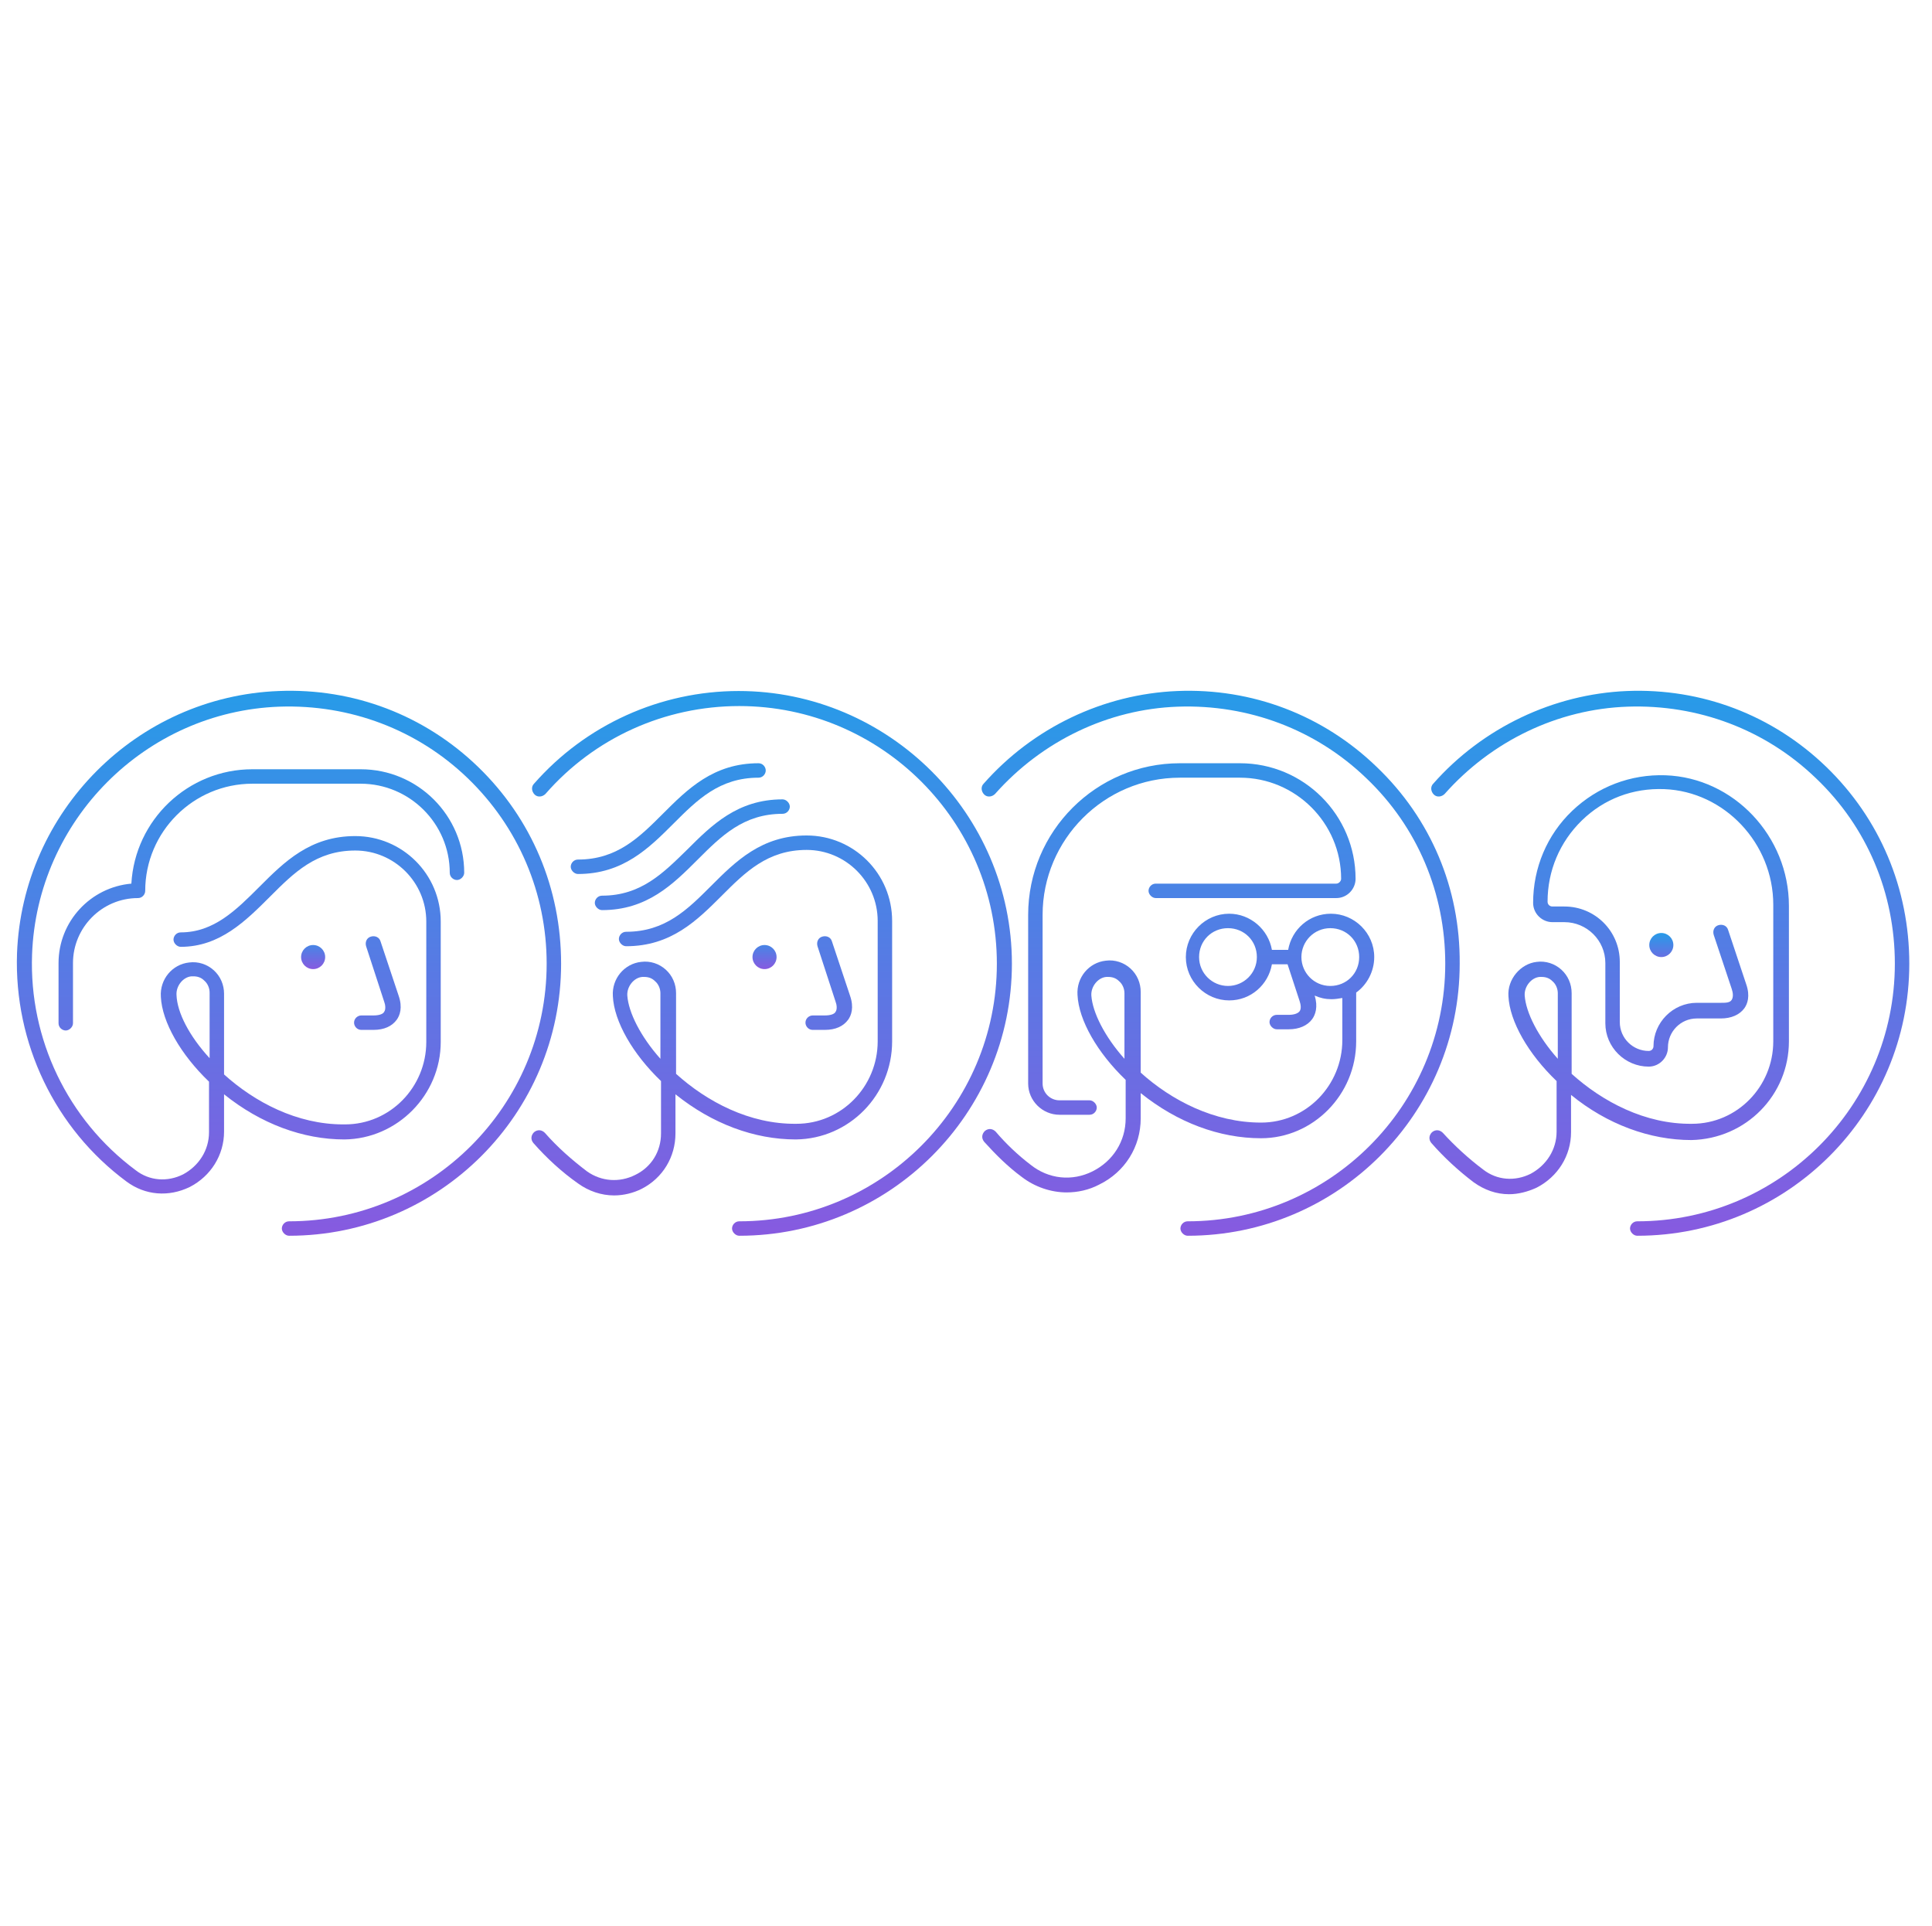 <svg width="321" height="320" viewBox="0 0 321 320" fill="none" xmlns="http://www.w3.org/2000/svg">
<path d="M228.727 127.4C219.827 118.8 208.027 114.3 195.627 114.8C183.327 115.3 171.627 120.9 163.427 130.2C162.927 130.7 163.027 131.5 163.527 132C164.027 132.5 164.827 132.4 165.327 131.9C173.127 123.1 184.127 117.8 195.727 117.4C207.427 117 218.627 121.2 227.027 129.3C235.527 137.4 240.127 148.4 240.127 160.1C240.127 183.7 220.927 202.9 197.327 202.9C196.627 202.9 196.127 203.5 196.127 204.1C196.127 204.7 196.727 205.3 197.327 205.3C222.327 205.3 242.527 185 242.527 160.1C242.627 147.6 237.727 136 228.727 127.4Z" fill="url(#paint0_linear_4_103)"/>
<path d="M225.327 173V164.9C227.127 163.6 228.327 161.4 228.327 159C228.327 155 225.027 151.8 221.127 151.8C217.527 151.8 214.627 154.4 214.027 157.8H211.327C210.727 154.4 207.727 151.8 204.227 151.8C200.227 151.8 197.027 155.1 197.027 159C197.027 163 200.327 166.2 204.227 166.2C207.827 166.2 210.727 163.6 211.327 160.2H213.927L215.927 166.3C216.127 166.9 216.227 167.6 215.927 168C215.627 168.4 214.927 168.6 214.127 168.6H212.127C211.427 168.6 210.927 169.2 210.927 169.8C210.927 170.4 211.527 171 212.127 171H214.127C215.827 171 217.227 170.4 218.027 169.3C218.527 168.6 219.027 167.3 218.427 165.4C219.327 165.8 220.227 166 221.227 166C221.827 166 222.427 165.9 223.027 165.8V172.8C223.027 180.3 217.027 186.5 209.527 186.5C201.727 186.5 194.627 182.8 189.527 178.2V164.8C189.527 163.3 188.927 161.9 187.827 160.9C186.727 159.9 185.227 159.4 183.727 159.6C180.927 159.9 178.827 162.4 179.027 165.3C179.227 169.5 182.327 174.9 187.027 179.4V185.8C187.027 189.6 184.927 192.9 181.527 194.6C178.127 196.3 174.227 195.9 171.227 193.5C169.127 191.9 167.127 190 165.427 188C164.927 187.5 164.227 187.4 163.627 187.9C163.127 188.4 163.027 189.1 163.527 189.7C165.427 191.8 167.427 193.8 169.727 195.5C171.927 197.2 174.627 198.1 177.227 198.1C179.027 198.1 180.927 197.7 182.627 196.8C186.927 194.7 189.527 190.5 189.527 185.8V181.6C195.627 186.5 202.627 189.1 209.527 189.1C218.127 189.1 225.327 181.9 225.327 173ZM204.027 163.8C201.427 163.8 199.227 161.7 199.227 159C199.227 156.3 201.327 154.2 204.027 154.2C206.727 154.2 208.827 156.3 208.827 159C208.827 161.7 206.627 163.8 204.027 163.8ZM216.227 159C216.227 156.4 218.327 154.2 221.027 154.2C223.727 154.2 225.827 156.3 225.827 159C225.827 161.7 223.727 163.8 221.027 163.8C218.327 163.8 216.227 161.6 216.227 159ZM186.827 175.9C183.527 172.2 181.527 168.2 181.327 165.4C181.227 163.9 182.427 162.4 183.827 162.3C183.927 162.3 184.027 162.3 184.127 162.3C184.827 162.3 185.427 162.5 185.927 163C186.527 163.5 186.827 164.3 186.827 165V175.9Z" fill="url(#paint1_linear_4_103)"/>
<path d="M222.027 146.8H192.027C191.327 146.8 190.827 147.4 190.827 148C190.827 148.6 191.427 149.2 192.027 149.2H222.027C223.827 149.2 225.227 147.7 225.227 146C225.227 135.4 216.627 126.8 206.027 126.8H196.027C182.127 126.8 170.827 138.1 170.827 152V180C170.827 182.9 173.227 185.2 176.027 185.2H181.027C181.727 185.2 182.227 184.6 182.227 184C182.227 183.4 181.627 182.8 181.027 182.8H176.027C174.527 182.8 173.227 181.6 173.227 180V152C173.227 139.5 183.427 129.2 196.027 129.2H206.027C215.227 129.2 222.827 136.7 222.827 146C222.827 146.4 222.427 146.8 222.027 146.8Z" fill="url(#paint2_linear_4_103)"/>
<path d="M122.727 114.8C109.727 114.8 97.327 120.4 88.727 130.2C88.227 130.7 88.327 131.5 88.827 132C89.327 132.5 90.127 132.4 90.627 131.9C98.727 122.6 110.427 117.3 122.827 117.3C146.427 117.3 165.627 136.5 165.627 160.1C165.627 183.7 146.427 202.9 122.827 202.9C122.127 202.9 121.627 203.5 121.627 204.1C121.627 204.7 122.227 205.3 122.827 205.3C147.827 205.3 168.127 185 168.127 160.1C168.127 135.2 147.627 114.8 122.727 114.8Z" fill="url(#paint3_linear_4_103)"/>
<path d="M79.427 127.4C70.527 118.8 58.727 114.3 46.327 114.8C22.727 115.7 3.727 134.8 2.827 158.4C2.327 173.3 9.127 187.5 21.027 196.3C24.127 198.6 28.027 198.9 31.527 197.2C35.027 195.4 37.227 191.9 37.227 188V181.8C43.327 186.7 50.327 189.3 57.227 189.3C66.027 189.2 73.227 181.9 73.227 173.1V153.1C73.227 145.2 66.827 138.9 59.027 138.9C51.527 138.9 47.227 143.2 43.127 147.3C39.227 151.2 35.527 154.9 30.027 154.9C29.327 154.9 28.827 155.5 28.827 156.1C28.827 156.7 29.427 157.3 30.027 157.3C36.527 157.3 40.827 153 44.927 148.9C48.827 145 52.527 141.3 59.027 141.3C65.527 141.3 70.827 146.6 70.827 153.1V173.1C70.827 180.6 64.827 186.8 57.327 186.8C57.227 186.8 57.127 186.8 57.027 186.8C49.327 186.8 42.327 183.1 37.227 178.5V165.1C37.227 163.6 36.627 162.2 35.527 161.2C34.427 160.2 32.927 159.7 31.427 159.9C28.627 160.2 26.527 162.7 26.727 165.6C26.927 169.8 30.027 175.2 34.727 179.7V188.1C34.727 191.1 33.027 193.7 30.427 195.1C27.827 196.4 24.827 196.2 22.527 194.4C11.227 186 4.827 172.6 5.327 158.6C6.127 136.3 24.127 118.2 46.427 117.4C58.127 117 69.327 121.2 77.727 129.3C86.127 137.4 90.827 148.4 90.827 160.1C90.827 183.7 71.627 202.9 48.027 202.9C47.327 202.9 46.827 203.5 46.827 204.1C46.827 204.7 47.427 205.3 48.027 205.3C73.027 205.3 93.227 185 93.227 160.1C93.227 147.6 88.327 136 79.427 127.4ZM29.327 165.3C29.227 163.8 30.427 162.3 31.827 162.2C31.927 162.2 32.027 162.2 32.127 162.2C32.827 162.2 33.427 162.4 33.927 162.9C34.527 163.4 34.827 164.2 34.827 164.9V175.8C31.427 172.1 29.427 168.2 29.327 165.3Z" fill="url(#paint4_linear_4_103)"/>
<path d="M21.827 146.8C15.027 147.4 9.727 153.1 9.727 160V170C9.727 170.7 10.327 171.2 10.927 171.2C11.527 171.2 12.127 170.6 12.127 170V160C12.127 154.1 16.927 149.2 22.927 149.2C23.627 149.2 24.127 148.6 24.127 148C24.127 138.2 32.127 130.2 41.927 130.2C41.927 130.2 54.927 130.2 59.927 130.2C68.027 130.2 74.727 136.8 74.727 145C74.727 145.7 75.327 146.2 75.927 146.2C76.527 146.2 77.127 145.6 77.127 145C77.127 135.5 69.427 127.8 59.927 127.8C54.927 127.8 41.927 127.8 41.927 127.8C31.227 127.8 22.427 136.2 21.827 146.8Z" fill="url(#paint5_linear_4_103)"/>
<path d="M303.427 127.4C294.527 118.8 282.727 114.3 270.327 114.8C258.127 115.3 246.327 120.9 238.127 130.2C237.627 130.7 237.727 131.5 238.227 132C238.727 132.5 239.527 132.4 240.027 131.9C247.827 123.1 258.827 117.8 270.427 117.4C282.127 117 293.327 121.2 301.727 129.3C310.227 137.4 314.827 148.4 314.827 160.1C314.827 183.7 295.627 202.9 272.027 202.9C271.327 202.9 270.827 203.5 270.827 204.1C270.827 204.7 271.427 205.3 272.027 205.3C297.027 205.3 317.227 185 317.227 160.1C317.227 147.6 312.327 136 303.427 127.4Z" fill="url(#paint6_linear_4_103)"/>
<path d="M297.227 173V150.5C297.227 138.9 288.027 129.2 276.727 128.8C270.927 128.6 265.427 130.7 261.227 134.7C257.027 138.7 254.727 144.2 254.727 150C254.727 151.8 256.227 153.2 257.927 153.2H259.927C263.627 153.2 266.727 156.2 266.727 160V170C266.727 174 270.027 177.2 273.927 177.2C275.727 177.2 277.127 175.7 277.127 174C277.127 171.4 279.227 169.2 281.927 169.2H285.927C287.627 169.2 289.027 168.6 289.827 167.5C290.327 166.8 290.827 165.5 290.127 163.5L287.127 154.5C286.927 153.8 286.227 153.5 285.527 153.7C284.827 153.9 284.527 154.6 284.727 155.3C284.727 155.3 287.527 163.7 287.727 164.3C287.927 164.9 288.027 165.6 287.727 166.1C287.427 166.6 286.727 166.6 285.927 166.6H281.927C277.927 166.6 274.727 169.9 274.727 173.8C274.727 174.2 274.427 174.6 273.927 174.6C271.327 174.6 269.127 172.5 269.127 169.8V159.8C269.127 154.7 265.027 150.6 259.927 150.6H257.927C257.527 150.6 257.127 150.3 257.127 149.8C257.127 144.7 259.127 139.9 262.827 136.3C266.527 132.7 271.327 130.9 276.527 131.1C286.527 131.5 294.627 140.1 294.627 150.3V173C294.627 180.5 288.627 186.7 281.127 186.7C273.327 186.8 266.227 183 261.127 178.4V165C261.127 163.5 260.527 162.1 259.427 161.1C258.327 160.1 256.827 159.6 255.327 159.8C252.627 160.1 250.427 162.7 250.627 165.5C250.827 169.7 253.927 175.1 258.627 179.6V188C258.627 191 256.927 193.6 254.327 195C251.727 196.3 248.727 196.1 246.427 194.3C244.027 192.5 241.727 190.4 239.727 188.2C239.227 187.7 238.527 187.6 237.927 188.1C237.427 188.6 237.327 189.3 237.827 189.9C239.927 192.3 242.327 194.5 244.827 196.4C246.627 197.7 248.627 198.4 250.727 198.4C252.227 198.4 253.827 198 255.327 197.3C258.827 195.5 261.027 192 261.027 188.1V181.9C267.027 186.8 274.127 189.4 281.027 189.4C290.127 189.2 297.227 181.9 297.227 173ZM258.827 175.9C255.527 172.2 253.527 168.2 253.327 165.4C253.227 163.9 254.427 162.4 255.827 162.3C255.927 162.3 256.027 162.3 256.127 162.3C256.827 162.3 257.427 162.5 257.927 163C258.527 163.5 258.827 164.3 258.827 165V175.9Z" fill="url(#paint7_linear_4_103)"/>
<path d="M100.027 148.8C99.327 148.8 98.827 149.4 98.827 150C98.827 150.6 99.427 151.2 100.027 151.2C107.527 151.2 111.827 146.9 115.927 142.8C119.827 138.9 123.527 135.2 130.027 135.2C130.727 135.2 131.227 134.6 131.227 134C131.227 133.4 130.627 132.8 130.027 132.8C122.527 132.8 118.227 137.1 114.127 141.2C110.227 145 106.527 148.8 100.027 148.8Z" fill="url(#paint8_linear_4_103)"/>
<path d="M126.027 126.8C118.527 126.8 114.227 131.1 110.127 135.2C106.227 139.1 102.527 142.8 96.027 142.8C95.327 142.8 94.827 143.4 94.827 144C94.827 144.6 95.427 145.2 96.027 145.2C103.527 145.2 107.827 140.9 111.927 136.8C115.827 132.9 119.527 129.2 126.027 129.2C126.727 129.2 127.227 128.6 127.227 128C127.227 127.4 126.727 126.8 126.027 126.8Z" fill="url(#paint9_linear_4_103)"/>
<path d="M148.227 173V153C148.227 145.1 141.827 138.8 134.027 138.8C126.527 138.8 122.227 143.1 118.127 147.2C114.227 151.1 110.527 154.8 104.027 154.8C103.327 154.8 102.827 155.4 102.827 156C102.827 156.6 103.427 157.2 104.027 157.2C111.527 157.2 115.827 152.9 119.927 148.8C123.827 144.9 127.527 141.2 134.027 141.2C140.527 141.2 145.827 146.5 145.827 153V173C145.827 180.5 139.827 186.7 132.327 186.7C124.527 186.8 117.427 183 112.327 178.4V165C112.327 163.5 111.727 162.1 110.627 161.1C109.527 160.1 108.027 159.6 106.527 159.8C103.727 160.1 101.627 162.6 101.827 165.5C102.027 169.7 105.127 175.1 109.827 179.6V188.3C109.827 191.3 108.227 193.9 105.527 195.2C102.927 196.5 99.927 196.3 97.527 194.6C95.027 192.7 92.627 190.6 90.527 188.2C90.027 187.7 89.327 187.6 88.727 188.1C88.227 188.6 88.127 189.3 88.627 189.9C90.827 192.4 93.327 194.7 96.027 196.6C97.827 197.9 99.927 198.6 102.027 198.6C103.627 198.6 105.227 198.2 106.627 197.5C110.127 195.7 112.227 192.2 112.227 188.3V181.8C118.327 186.7 125.327 189.3 132.227 189.3C141.127 189.2 148.227 181.9 148.227 173ZM109.727 175.9C106.427 172.2 104.427 168.2 104.227 165.4C104.127 163.9 105.327 162.4 106.727 162.3C106.827 162.3 106.927 162.3 107.027 162.3C107.727 162.3 108.327 162.5 108.827 163C109.427 163.5 109.727 164.3 109.727 165V175.9Z" fill="url(#paint10_linear_4_103)"/>
<path d="M60.827 157.2C60.627 156.5 60.927 155.8 61.627 155.6C62.327 155.4 63.027 155.7 63.227 156.4L66.227 165.4C66.927 167.4 66.427 168.7 65.927 169.4C65.127 170.5 63.827 171.1 62.027 171.1H60.027C59.327 171.1 58.827 170.5 58.827 169.9C58.827 169.2 59.427 168.7 60.027 168.7H62.027C62.927 168.7 63.627 168.5 63.827 168.1C64.127 167.7 64.027 166.9 63.827 166.4L60.827 157.2Z" fill="url(#paint11_linear_4_103)"/>
<path d="M135.827 157.2C135.627 156.5 135.927 155.8 136.627 155.6C137.327 155.4 138.027 155.7 138.227 156.4L141.227 165.4C141.927 167.4 141.427 168.7 140.927 169.4C140.127 170.5 138.827 171.1 137.027 171.1H135.027C134.327 171.1 133.827 170.5 133.827 169.9C133.827 169.2 134.427 168.7 135.027 168.7H137.027C137.927 168.7 138.627 168.5 138.827 168.1C139.127 167.7 139.027 166.9 138.827 166.4L135.827 157.2Z" fill="url(#paint12_linear_4_103)"/>
<path d="M52.027 161C53.132 161 54.027 160.105 54.027 159C54.027 157.895 53.132 157 52.027 157C50.923 157 50.027 157.895 50.027 159C50.027 160.105 50.923 161 52.027 161Z" fill="url(#paint13_linear_4_103)"/>
<path d="M276.027 159C277.132 159 278.027 158.105 278.027 157C278.027 155.895 277.132 155 276.027 155C274.923 155 274.027 155.895 274.027 157C274.027 158.105 274.923 159 276.027 159Z" fill="url(#paint14_linear_4_103)"/>
<path d="M127.027 161C128.132 161 129.027 160.105 129.027 159C129.027 157.895 128.132 157 127.027 157C125.923 157 125.027 157.895 125.027 159C125.027 160.105 125.923 161 127.027 161Z" fill="url(#paint15_linear_4_103)"/>
<defs>
<linearGradient id="paint0_linear_4_103" x1="160.014" y1="114.762" x2="160.014" y2="205.3" gradientUnits="userSpaceOnUse">
<stop stop-color="#279BE8"/>
<stop offset="1" stop-color="#875AE0"/>
</linearGradient>
<linearGradient id="paint1_linear_4_103" x1="160.014" y1="114.762" x2="160.014" y2="205.3" gradientUnits="userSpaceOnUse">
<stop stop-color="#279BE8"/>
<stop offset="1" stop-color="#875AE0"/>
</linearGradient>
<linearGradient id="paint2_linear_4_103" x1="160.014" y1="114.762" x2="160.014" y2="205.3" gradientUnits="userSpaceOnUse">
<stop stop-color="#279BE8"/>
<stop offset="1" stop-color="#875AE0"/>
</linearGradient>
<linearGradient id="paint3_linear_4_103" x1="160.014" y1="114.762" x2="160.014" y2="205.3" gradientUnits="userSpaceOnUse">
<stop stop-color="#279BE8"/>
<stop offset="1" stop-color="#875AE0"/>
</linearGradient>
<linearGradient id="paint4_linear_4_103" x1="160.014" y1="114.762" x2="160.014" y2="205.3" gradientUnits="userSpaceOnUse">
<stop stop-color="#279BE8"/>
<stop offset="1" stop-color="#875AE0"/>
</linearGradient>
<linearGradient id="paint5_linear_4_103" x1="160.014" y1="114.762" x2="160.014" y2="205.3" gradientUnits="userSpaceOnUse">
<stop stop-color="#279BE8"/>
<stop offset="1" stop-color="#875AE0"/>
</linearGradient>
<linearGradient id="paint6_linear_4_103" x1="160.014" y1="114.762" x2="160.014" y2="205.3" gradientUnits="userSpaceOnUse">
<stop stop-color="#279BE8"/>
<stop offset="1" stop-color="#875AE0"/>
</linearGradient>
<linearGradient id="paint7_linear_4_103" x1="160.014" y1="114.762" x2="160.014" y2="205.3" gradientUnits="userSpaceOnUse">
<stop stop-color="#279BE8"/>
<stop offset="1" stop-color="#875AE0"/>
</linearGradient>
<linearGradient id="paint8_linear_4_103" x1="160.014" y1="114.762" x2="160.014" y2="205.3" gradientUnits="userSpaceOnUse">
<stop stop-color="#279BE8"/>
<stop offset="1" stop-color="#875AE0"/>
</linearGradient>
<linearGradient id="paint9_linear_4_103" x1="160.014" y1="114.762" x2="160.014" y2="205.3" gradientUnits="userSpaceOnUse">
<stop stop-color="#279BE8"/>
<stop offset="1" stop-color="#875AE0"/>
</linearGradient>
<linearGradient id="paint10_linear_4_103" x1="160.014" y1="114.762" x2="160.014" y2="205.3" gradientUnits="userSpaceOnUse">
<stop stop-color="#279BE8"/>
<stop offset="1" stop-color="#875AE0"/>
</linearGradient>
<linearGradient id="paint11_linear_4_103" x1="160.014" y1="114.762" x2="160.014" y2="205.3" gradientUnits="userSpaceOnUse">
<stop stop-color="#279BE8"/>
<stop offset="1" stop-color="#875AE0"/>
</linearGradient>
<linearGradient id="paint12_linear_4_103" x1="160.014" y1="114.762" x2="160.014" y2="205.3" gradientUnits="userSpaceOnUse">
<stop stop-color="#279BE8"/>
<stop offset="1" stop-color="#875AE0"/>
</linearGradient>
<linearGradient id="paint13_linear_4_103" x1="164.027" y1="155" x2="164.027" y2="161" gradientUnits="userSpaceOnUse">
<stop stop-color="#279BE8"/>
<stop offset="1" stop-color="#875AE0"/>
</linearGradient>
<linearGradient id="paint14_linear_4_103" x1="164.027" y1="155" x2="164.027" y2="161" gradientUnits="userSpaceOnUse">
<stop stop-color="#279BE8"/>
<stop offset="1" stop-color="#875AE0"/>
</linearGradient>
<linearGradient id="paint15_linear_4_103" x1="164.027" y1="155" x2="164.027" y2="161" gradientUnits="userSpaceOnUse">
<stop stop-color="#279BE8"/>
<stop offset="1" stop-color="#875AE0"/>
</linearGradient>
</defs>
</svg>

